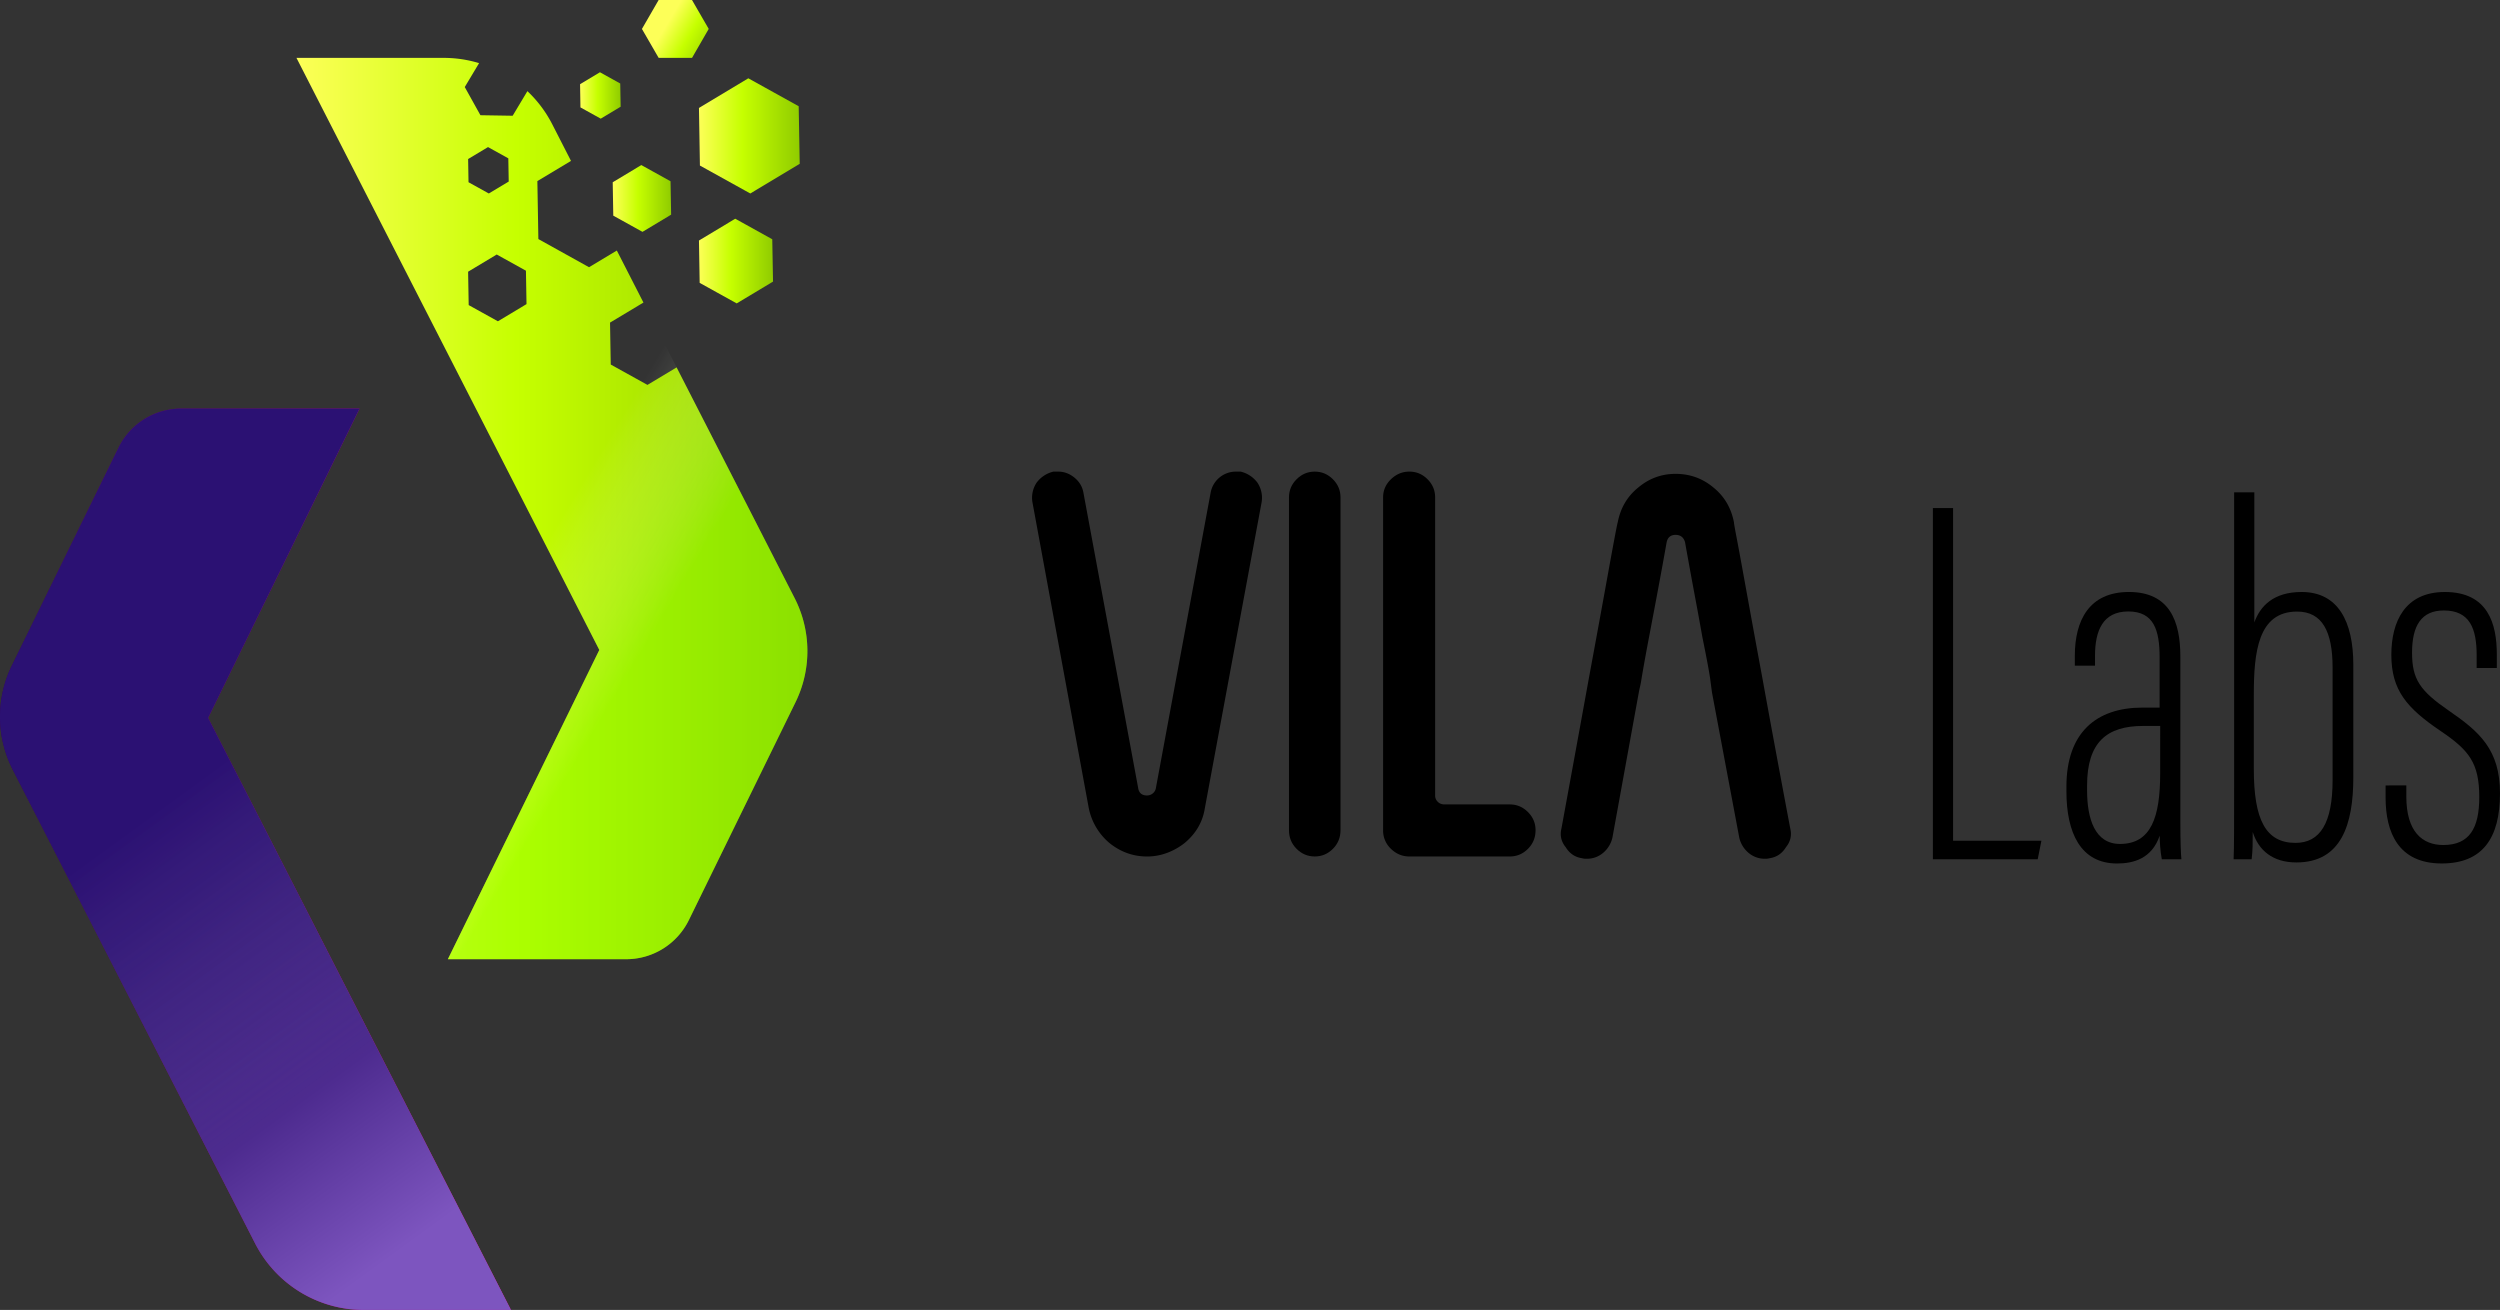 <svg xmlns="http://www.w3.org/2000/svg" xmlns:xlink="http://www.w3.org/1999/xlink" viewBox="0 0 4350.31 2279.46"><rect x="0" y="0" width="4350.31" height="2279.46" fill="#333333" stroke="none"/><defs><style>.cls-1{fill:url(#Gradiente_sem_nome_53);}.cls-2{fill:url(#Gradiente_sem_nome_53-2);}.cls-3{fill:url(#Gradiente_sem_nome_53-3);}.cls-4{fill:url(#Gradiente_sem_nome_53-4);}.cls-5{fill:url(#Gradiente_sem_nome_53-5);}.cls-6{fill:url(#Gradiente_sem_nome_53-6);}.cls-7{fill:url(#linear-gradient);}.cls-8{fill:url(#Gradiente_sem_nome_32);}.cls-9{fill:url(#Gradiente_sem_nome_110);}.cls-10{fill:url(#Gradiente_sem_nome_140);}</style><linearGradient id="Gradiente_sem_nome_53" x1="515.87" y1="884.91" x2="1404.97" y2="884.91" gradientUnits="userSpaceOnUse"><stop offset="0" stop-color="#fdff58"/><stop offset="0.43" stop-color="#c6ff00"/><stop offset="1" stop-color="#90cc00"/></linearGradient><linearGradient id="Gradiente_sem_nome_53-2" x1="1009.4" y1="166.11" x2="1080.03" y2="166.11" xlink:href="#Gradiente_sem_nome_53"/><linearGradient id="Gradiente_sem_nome_53-3" x1="1066.21" y1="345.34" x2="1167.86" y2="345.34" xlink:href="#Gradiente_sem_nome_53"/><linearGradient id="Gradiente_sem_nome_53-4" x1="1216.27" y1="236.47" x2="1391.6" y2="236.47" xlink:href="#Gradiente_sem_nome_53"/><linearGradient id="Gradiente_sem_nome_53-5" x1="-454.73" y1="6608.33" x2="-353.08" y2="6608.33" gradientTransform="matrix(0.86, 0.51, -0.51, 0.86, 4921.43, -5408.46)" xlink:href="#Gradiente_sem_nome_53"/><linearGradient id="Gradiente_sem_nome_53-6" x1="1216.27" y1="454.27" x2="1345.15" y2="454.27" xlink:href="#Gradiente_sem_nome_53"/><linearGradient id="linear-gradient" y1="1495.25" x2="889.1" y2="1495.25" gradientUnits="userSpaceOnUse"><stop offset="0" stop-color="#3d0056"/><stop offset="1" stop-color="#ff0ba2"/></linearGradient><linearGradient id="Gradiente_sem_nome_32" x1="428.76" y1="1293.95" x2="951.91" y2="2012.85" gradientUnits="userSpaceOnUse"><stop offset="0" stop-color="#170060"/><stop offset="0.62" stop-color="#4c2a8e"/><stop offset="0.98" stop-color="#7d55bf"/></linearGradient><linearGradient id="Gradiente_sem_nome_110" x1="381.05" y1="631.04" x2="1143.87" y2="1087.78" gradientUnits="userSpaceOnUse"><stop offset="0.73" stop-color="#fff" stop-opacity="0"/><stop offset="1" stop-color="#84ff00" stop-opacity="0.4"/></linearGradient><linearGradient id="Gradiente_sem_nome_140" x1="428.76" y1="1293.95" x2="951.91" y2="2012.85" gradientUnits="userSpaceOnUse"><stop offset="0" stop-color="#7d55bf" stop-opacity="0.2"/><stop offset="0.33" stop-color="#bba6de" stop-opacity="0.1"/><stop offset="0.63" stop-color="#fff" stop-opacity="0"/></linearGradient></defs><g id="Camada_2" data-name="Camada 2"><g id="Camada_1-2" data-name="Camada 1"><path class="cls-1" d="M1382.8,1040.89,1177.39,639.3l-50.74,30.47-63.85-35.41-1.27-73,58.14-34.9-46.3-90.52L1025,465,936.83,416l-1.75-100.86L993.62,280,961,216.27a211.83,211.83,0,0,0-43.26-57.67l-25.64,42.81L836,200.49l-27.25-49,24.91-41.64a211.93,211.93,0,0,0-61.58-9.13H515.87l527,1030.27L779.35,1669.13h310.24a121.51,121.51,0,0,0,109.12-68.07l185.67-379.24A202.16,202.16,0,0,0,1382.8,1040.89ZM849.21,255.94l35.32,19.59.71,40.38-34.63,20.78-35.32-19.58-.68-40.37Zm17.2,303.13-50.83-28.18-1-58.1,49.79-29.93,50.83,28.19,1,58.11Z"/><polygon class="cls-2" points="1045.39 206.48 1080.03 185.69 1079.31 145.32 1043.99 125.73 1009.4 146.53 1010.07 186.9 1045.39 206.48"/><polygon class="cls-3" points="1115.99 287.23 1066.21 317.16 1067.18 375.26 1118.01 403.45 1167.86 373.53 1166.83 315.42 1115.99 287.23"/><polygon class="cls-4" points="1302.15 136.24 1216.27 187.86 1217.94 288.07 1305.62 336.69 1391.6 285.09 1389.82 184.86 1302.15 136.24"/><polygon class="cls-5" points="1204.18 0 1146.09 0.05 1117.03 50.37 1146.12 100.69 1204.25 100.68 1233.27 50.32 1204.18 0"/><polygon class="cls-6" points="1279.4 380.6 1216.27 418.54 1217.5 492.21 1281.95 527.95 1345.15 490.02 1343.85 416.34 1279.4 380.6"/><path class="cls-7" d="M632.9,2279.46H889.1l-527-1030.26L625.62,711H315.38A121.48,121.48,0,0,0,206.27,779.1L20.59,1158.34a202.14,202.14,0,0,0,1.58,180.92L444,2163.89A212.23,212.23,0,0,0,632.9,2279.46Z"/><path class="cls-8" d="M632.9,2279.46H889.1l-527-1030.26L625.62,711H315.38A121.48,121.48,0,0,0,206.27,779.1L20.59,1158.34a202.14,202.14,0,0,0,1.58,180.92L444,2163.89A212.23,212.23,0,0,0,632.9,2279.46Z"/><path class="cls-9" d="M772.07,100.69H515.87l527,1030.27L779.35,1669.13h310.24a121.51,121.51,0,0,0,109.12-68.07l185.67-379.24a202.16,202.16,0,0,0-1.58-180.93L961,216.27A212.24,212.24,0,0,0,772.07,100.69Z"/><path class="cls-10" d="M632.9,2279.46H889.1l-527-1030.26L625.62,711H315.38A121.48,121.48,0,0,0,206.27,779.1L20.59,1158.34a202.14,202.14,0,0,0,1.58,180.92L444,2163.89A212.23,212.23,0,0,0,632.9,2279.46Z"/><path d="M3363.44,884.1h35.16V1463h153.7l-6.44,32.26H3363.44Z"/><path d="M3794.08,1431.38c0,33.77.9,54.52,1.83,63.87h-34.09c-2.72-13.62-3.69-31.94-3.71-41-13.77,40-45.66,48.34-74.19,48.34-63.3,0-88.09-53.34-88.09-125.6v-8.23c0-93.83,51.82-137.46,132.44-137.46H3758V1144c0-47.34-9.94-80-54.42-80s-58,33.59-58,77.19v17.18h-35.13v-17.14c0-61.46,24.74-111.11,94.13-111.11,70.9,0,89.49,51.22,89.49,111.95ZM3759,1263.25H3729.1c-62.69,0-97.32,28.1-97.32,103.67v8.21c0,50,13.69,93.43,57.29,93.43,54.39,0,69.9-47,69.9-122.69Z"/><path d="M3887.67,856.67h35.16v226.4c10.19-28.39,33.2-52.94,82.38-52.94,63.28,0,89.86,51.38,89.86,126.63v196c0,82-21,148-99.06,148-41.28,0-65.89-21.08-76-53,0,20.08,0,32-1.87,47.46h-31.39c.93-20.39.91-61.58.91-124.38ZM4059,1357.59v-196c0-62.73-18.06-97.37-61.76-97.37-68,0-75.33,70.47-75.33,145v128.72c0,88.85,20.87,128.78,72.58,128.78C4037.2,1466.72,4059,1432.18,4059,1357.59Z"/><path d="M4187.3,1366.72V1386c0,61.49,27.92,84.42,64.38,84.42,45.31,0,62.55-29,62.55-83.37,0-59.73-18.09-81.67-66.77-114.69-59.59-40.29-86.23-71.47-86.23-132.91,0-57.23,23.31-109.31,93.12-109.31,75.34,0,90.43,55.67,90.43,108.57v23.68h-35.09v-22.11c0-46.36-11.88-78-57.11-78-39,0-55.3,26.32-55.3,73.4,0,46.23,13.61,66.18,63.78,100.79,53.71,36.94,89.25,68.1,89.25,144.07,0,78-30.53,122-101.37,122-75.71,0-97.72-54.25-97.72-114.79v-21Z"/><path d="M1930.1,1466.57a107.05,107.05,0,0,1-35.68-61.3l-97.89-531.54a47.36,47.36,0,0,1,7.32-33.85,51,51,0,0,1,29.28-19.22h8.23q15.54,0,28.36,10.52t15.55,26.08l95.15,513.25q1.83,13.73,15.55,13.72a15.73,15.73,0,0,0,10.07-3.66,15.12,15.12,0,0,0,5.49-10.06l95.14-513.25a44.59,44.59,0,0,1,43.92-36.6h8.23a51,51,0,0,1,29.28,19.22,47.46,47.46,0,0,1,7.32,33.85l-98.81,532.46q-5.49,35.68-34.76,60.38A112.16,112.16,0,0,1,2031.2,1484a98.58,98.58,0,0,1-35.23,6.41Q1959.37,1490.36,1930.1,1466.57Z"/><path d="M2319.38,1477.09q-13.27,13.28-31.56,13.27t-31.57-13.27q-13.27-13.24-13.26-32.48V865.49q0-18.29,13.26-31.56t31.57-13.27q18.29,0,31.56,13.27t13.27,31.56v579.12Q2332.65,1463.83,2319.38,1477.09Z"/><path d="M2452.48,820.66q18.3,0,31.57,13.27t13.26,31.56v518.74a14.91,14.91,0,0,0,4.58,11c3,3.06,7,4.57,11.89,4.57h113.45q18.29,0,31.56,13.27t13.27,31.56q0,19.22-13.27,32.48t-31.56,13.27H2452.48q-18.3,0-32-13.27a43.4,43.4,0,0,1-13.72-32.48V865.49q0-18.29,13.72-31.56T2452.48,820.66Z"/><path d="M3115.18,1441.22q-27.45-145.47-48.49-261.66-9.17-49.41-17.84-97T3033.29,997q-6.86-37.95-11.43-61.75t-4.58-26.54q-7.34-37.5-35.68-60.38-28.36-23.77-65.87-23.78-36.6,0-64.95,23.78-28.38,22.89-35.68,60.38-.93,2.76-5.49,27T2798.17,998q-6.86,38-15.55,85.54t-17.84,97q-21.06,116.19-47.58,260.74-4.59,18.3,7.32,32.93,10.07,16.47,28.36,19.21a27.43,27.43,0,0,0,8.24.92,43.06,43.06,0,0,0,28.82-10.52,48.22,48.22,0,0,0,16-27l46.44-255.46s1.19-5.11,1.75-7.58c1.19-5.26,1.74-9,2.12-11.43s4.26-26.2,13.27-73.64q6.87-36.14,12.81-67.7t10.52-56.73q4.57-25.15,7.32-40.71,2.75-12.79,15.55-12.81t16.47,12.81q2.75,15.57,7.32,40.71T2950,1041q5.94,31.56,12.35,67.7s11.51,56.09,13.72,73.64c.09.65.71,5.61,1.62,12.37.64,4.74,1.19,8.64,1.57,11.29l47.13,250.81a48.11,48.11,0,0,0,16,27,43.06,43.06,0,0,0,28.82,10.52,27.43,27.43,0,0,0,8.24-.92q18.28-2.73,28.36-19.21Q3119.74,1459.53,3115.18,1441.22Z"/></g></g></svg>